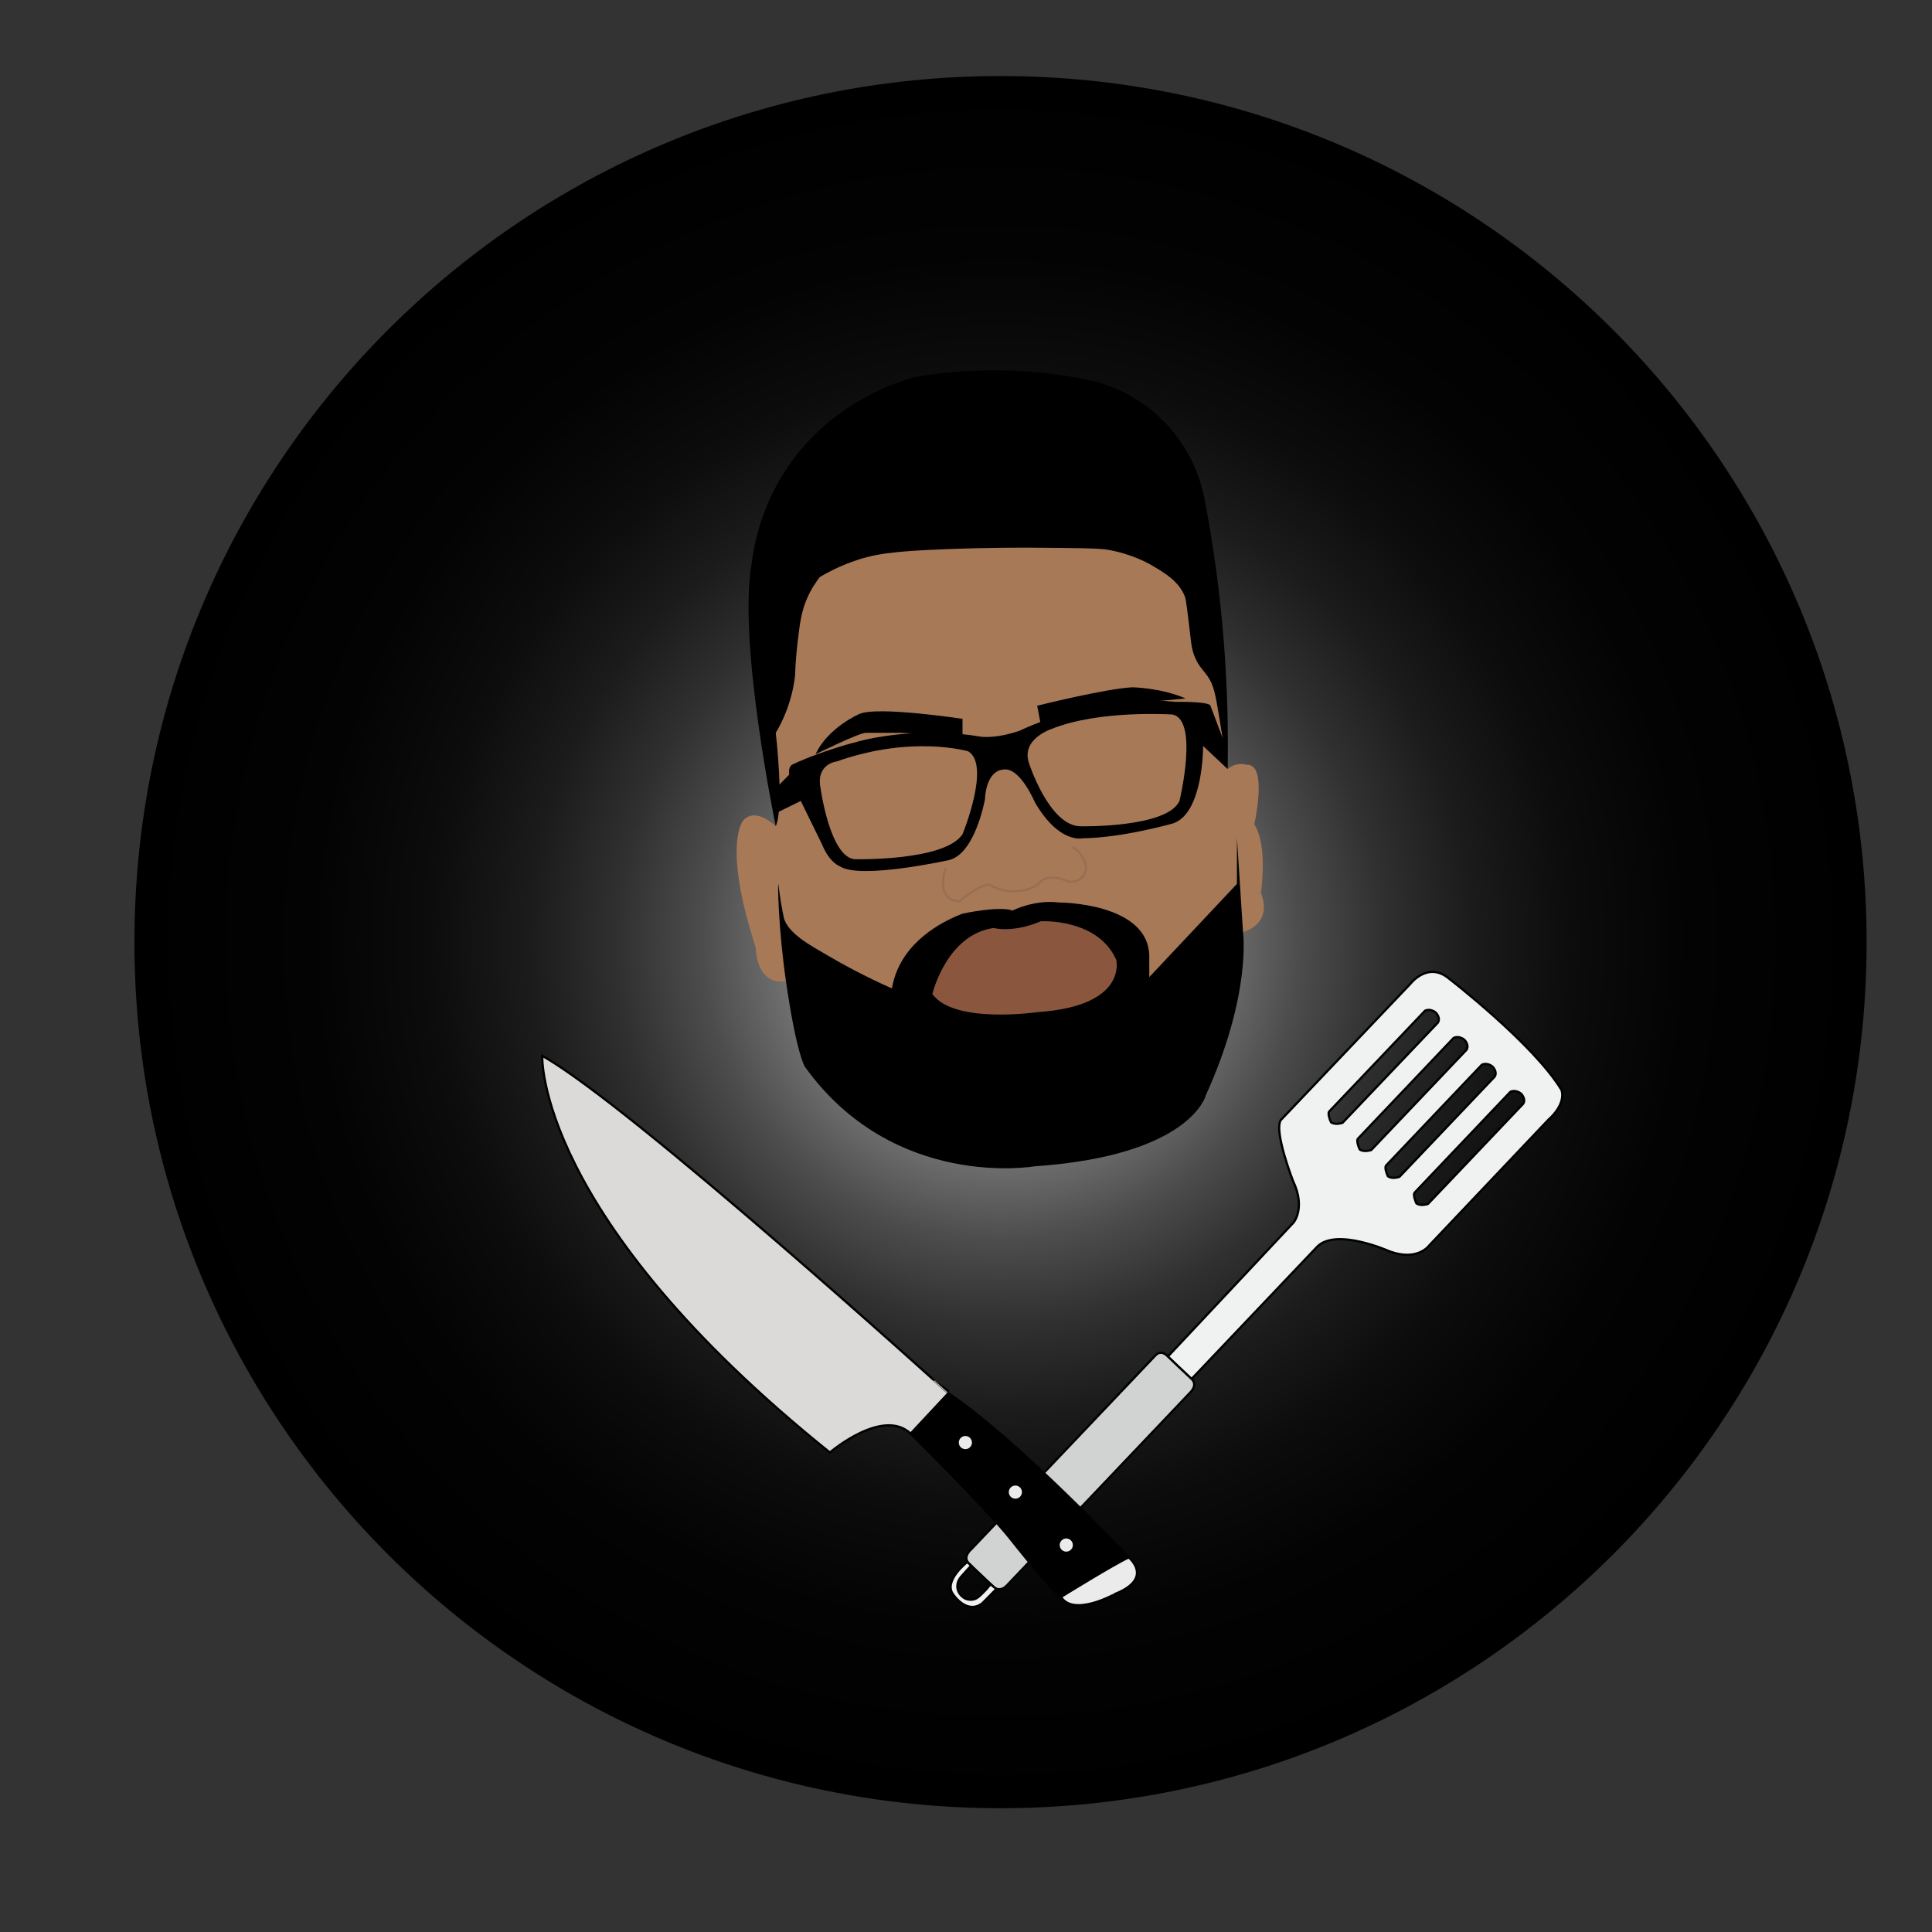 <?xml version="1.0" encoding="utf-8"?>
<!-- Generator: Adobe Illustrator 25.2.3, SVG Export Plug-In . SVG Version: 6.00 Build 0)  -->
<svg version="1.1" xmlns="http://www.w3.org/2000/svg" xmlns:xlink="http://www.w3.org/1999/xlink" x="0px" y="0px"
	 viewBox="0 0 216 216" style="enable-background:new 0 0 216 216;" xml:space="preserve">
<rect x="0" y="0" width="216" height="216" fill="#333333" stroke="none"/>
<style type="text/css">
	.st0{fill:url(#SVGID_1_);}
	.st1{fill:url(#SVGID_2_);}
	.st2{fill:#A87957;}
	.st3{fill:#8A573E;}
	.st4{fill:none;stroke:#996E52;stroke-width:0.25;stroke-miterlimit:10;}
	.st5{fill:#F0F1F1;stroke:#000000;stroke-width:0.25;stroke-miterlimit:10;}
	.st6{fill:#D1D3D3;stroke:#000000;stroke-width:0.25;stroke-miterlimit:10;}
	.st7{fill:#DBDAD9;stroke:#000000;stroke-width:0.25;stroke-miterlimit:10;}
	.st8{stroke:#000000;stroke-width:0.25;stroke-miterlimit:10;}
	.st9{fill:#EBEBEC;stroke:#000000;stroke-width:0.25;stroke-miterlimit:10;}
</style>
<g id="Calque_4">
	<g>
		<radialGradient id="SVGID_1_" cx="111.855" cy="105.331" r="96.33" gradientUnits="userSpaceOnUse">
			<stop  offset="0" style="stop-color:#FFFFFF"/>
			<stop  offset="9.256124e-03" style="stop-color:#F8F8F8"/>
			<stop  offset="0.087" style="stop-color:#C5C5C5"/>
			<stop  offset="0.171" style="stop-color:#969696"/>
			<stop  offset="0.257" style="stop-color:#6E6E6E"/>
			<stop  offset="0.348" style="stop-color:#4C4C4C"/>
			<stop  offset="0.445" style="stop-color:#303030"/>
			<stop  offset="0.548" style="stop-color:#1B1B1B"/>
			<stop  offset="0.663" style="stop-color:#0C0C0C"/>
			<stop  offset="0.798" style="stop-color:#030303"/>
			<stop  offset="1" style="stop-color:#000000"/>
		</radialGradient>
		<circle class="st0" cx="111.86" cy="105.33" r="96.33"/>
		<g>
			<path d="M111.86,9.5c52.84,0,95.83,42.99,95.83,95.83s-42.99,95.83-95.83,95.83s-95.83-42.99-95.83-95.83S59.01,9.5,111.86,9.5
				 M111.86,8.5c-53.48,0-96.83,43.35-96.83,96.83s43.35,96.83,96.83,96.83s96.83-43.35,96.83-96.83S165.33,8.5,111.86,8.5
				L111.86,8.5z"/>
		</g>
	</g>
</g>
<g id="Calque_1">
	<g>
		<path class="st2" d="M110.31,58.66c0,0-19.95-2.4-22.36,7.8l-2.17,15.21l0.95,10.71c0,0-2.24-2.24-3.63-0.65
			c0,0-2.38,2.58,1.39,14.2c0,0,0,4.27,3.38,3.77c0,0,1.38,7.96,2.09,9.5c0,0,8.24,12.6,25.68,11.18c0,0,16.01-1.11,19.18-7.93
			c0,0,4.6-10.3,4.12-17.28l0.03-0.98c0,0,3.38-0.76,2-4.37c0,0,0.81-5.24-0.74-7.66c0,0,1.56-6.83-0.86-6.66
			c0,0-1.05-0.39-2.12,0.47c0,0,0.28-26.23-11.81-26.72L110.31,58.66z"/>
		<path d="M107.61,80.37c0,0-9.54-1.46-11.55-0.54c0,0-3.52,1.52-4.88,4.5c0,0,4.88-2.42,5.64-2.4h3.74l7.05,0.29V80.37z"/>
		<path d="M115.96,78.9c0,0,7.59-1.9,10.63-2.06c0,0,3.25,0.05,5.96,1.25l-8.57,0.81l-7.65,1.95L115.96,78.9z"/>
		<path d="M137.22,83.9l-1.91-5.05c-0.44-0.45-3.87-0.38-3.87-0.38c-9.02-0.98-17.45,3.23-17.45,3.23
			c-2.89,0.98-4.51,0.64-4.51,0.64c-6.52-1.13-12.61,0.33-12.61,0.33c-4.81,1.14-8.17,2.75-8.17,2.75
			c-0.65,0.23-0.46,1.18-0.46,1.18l-1.85,1.88l0.22,2.5l2.92-1.43l2.4,4.91c0.83,2.02,1.96,2.39,1.96,2.39
			c2.25,1.52,12.2-0.69,12.2-0.69c2.94-0.69,4.02-6.76,4.02-6.76c0.2-3.43,2.06-3.36,2.06-3.36c1.86-0.33,3.53,3.66,3.53,3.66
			c2.74,4.7,5.34,4.02,5.34,4.02c4.51-0.05,10.14-1.67,10.14-1.67c3.38-1.18,3.33-8.65,3.33-8.65l2.74,2.58L137.22,83.9z
			 M107.61,93.27c-2.01,3.04-12.1,2.79-12.1,2.79c-2.74-0.34-3.77-7.94-3.77-7.94c-0.54-2.74,1.81-2.99,1.81-2.99
			c8.48-2.99,14.7-1.13,14.7-1.13C110.8,85.52,107.61,93.27,107.61,93.27z M131.87,89.54c-1.37,3.04-11.08,2.84-11.08,2.84
			c-3.48-0.05-5.73-7.01-5.73-7.01c-0.98-2.74,2.5-3.87,2.5-3.87c5.34-2.16,13.48-1.62,13.48-1.62
			C134.08,80.38,131.87,89.54,131.87,89.54z"/>
		<path d="M105.41,61.41c-5.68,0.23-7.79,0.53-10.18,1.41c-1.56,0.57-2.78,1.22-3.57,1.69c-0.4,0.52-0.95,1.3-1.41,2.35
			c-0.65,1.47-0.81,2.71-1.07,4.88c-0.11,0.96-0.24,2.24-0.29,3.77c-0.08,0.7-0.21,1.49-0.44,2.33c-0.45,1.7-1.11,3.07-1.72,4.09
			c0,0,0.97,8.23,0,10.45c0,0-4.26-20.51-2.7-29.36c0.3-2.4,1.14-6.37,3.78-10.42c4.81-7.38,12.16-9.8,14.4-10.44
			c2.61-0.45,5.77-0.79,9.34-0.76c4.32,0.04,8.04,0.6,11,1.27c1.5,0.42,4.71,1.52,7.6,4.47c3.33,3.4,4.26,7.24,4.54,8.75
			c0.46,2.4,0.87,4.89,1.23,7.47c1.12,8.16,1.46,15.76,1.33,22.63c-0.18-1.12-0.49-3.06-0.93-5.75c-0.46-2.77-0.62-3.67-1.36-4.71
			c-0.46-0.65-0.86-0.95-1.28-1.86c-0.43-0.91-0.49-1.63-0.64-2.93c-0.29-2.47-0.44-3.71-0.57-4.05c-0.68-1.7-2.17-2.58-3.64-3.45
			c-0.44-0.26-2.31-1.33-5.07-1.79c-0.95-0.16-3.51-0.18-8.59-0.22C114.23,61.23,110.47,61.21,105.41,61.41z"/>
		<path d="M87.87,109.7c-0.86-5.96-0.92-10.9-0.86-10.9c0.02,0,0.07,0.68,0.29,2.02c0.15,0.89,0.29,1.59,0.32,1.73
			c0.41,1.82,3.22,3.27,4.62,4.1c1.87,1.11,4.38,2.48,7.48,3.86c0.09-0.56,0.23-1.06,0.39-1.52c1.5-4.24,5.8-6.19,7.49-6.84
			c0,0,4.14-0.9,5.6-0.35c0,0,2.43-1.25,5.21-0.9c0,0,10.01,0,10.08,6.01v2.33l9.8-10.42v-5.14l0.68,10.53c0,0,0.99,6.89-4.16,18.26
			c0,0-1.67,6.73-19.18,7.93c0,0-15.72,2.73-25.68-11.18C89.96,119.2,89.04,117.79,87.87,109.7z"/>
		<path class="st3" d="M111.09,103.75c0,0,2.11,0.6,5.27-0.75c0,0,6.32-0.38,8.43,4.29c0,0,1.39,5.19-8.83,5.87
			c0,0-9.31,1.36-11.72-2.03C104.24,111.12,105.82,104.5,111.09,103.75z"/>
		<path class="st4" d="M105.71,97.06c0,0-1.23,3.57,1.55,3.7c0,0,2.07-1.83,3.36-1.85c0,0,1.34,0.89,3.13,0.71c0,0,1.74,0,2.83-1.28
			c0.26-0.1,0.75-0.25,1.37-0.21c0.56,0.04,0.99,0.22,1.23,0.34c0.67,0.26,1.43,0.06,1.87-0.46c0.5-0.6,0.49-1.51-0.04-2.14
			c0,0-0.55-1.05-1.14-1.14"/>
	</g>
</g>
<g id="Calque_3">
	<g>
		<path class="st5" d="M159.78,139.25l13.29-14.02c2.16-1.93,1.5-3.38,1.5-3.38c-3.09-5.14-12.63-12.49-12.63-12.49
			c-2.3-1.86-4.2,0.57-4.2,0.57l-14.55,15.3c-0.79,1.26,1.37,6.8,1.37,6.8c1.44,3.01,0.07,4.64,0.07,4.64l-14.07,15l2.65,2.51
			l14.03-14.77c2.1-2.21,8.13,0.5,8.13,0.5C158.5,141.05,159.78,139.25,159.78,139.25z M150.1,125.53c0,0-0.79,0.29-1.29-0.06
			c0,0-0.48-1.01-0.16-1.25L159.32,113c0,0,0.56-0.31,1.2,0.21c0,0,0.6,0.59,0.22,1.14L150.1,125.53z M153.31,128.57
			c0,0-0.79,0.29-1.29-0.06c0,0-0.48-1.01-0.16-1.25l10.66-11.22c0,0,0.56-0.31,1.2,0.21c0,0,0.6,0.59,0.22,1.14L153.31,128.57z
			 M156.46,131.57c0,0-0.79,0.29-1.29-0.06c0,0-0.48-1.01-0.16-1.25l10.66-11.22c0,0,0.56-0.31,1.2,0.21c0,0,0.6,0.59,0.22,1.14
			L156.46,131.57z M159.65,134.6c0,0-0.79,0.29-1.29-0.06c0,0-0.48-1.01-0.16-1.25l10.66-11.22c0,0,0.56-0.31,1.2,0.21
			c0,0,0.6,0.59,0.22,1.14L159.65,134.6z"/>
		<path class="st6" d="M131.86,152.89l-1.29-1.23c0,0-0.73-0.88-1.42-0.09l-20.53,21.61c0,0-1.04,0.85-0.33,1.58l2.94,2.79
			c0,0,0.65,0.44,1.35-0.31l20.45-21.52c0,0,0.95-0.84,0.19-1.55L131.86,152.89z"/>
		<path class="st5" d="M108.14,174.63c0,0-2.8,2.19-1.53,3.69c0,0,1.49,2.23,3.21,0.93l1.59-1.61c0,0-0.15-0.05-0.66-0.53
			c-0.3,0.39-0.57,0.68-0.77,0.88c-0.49,0.49-0.75,0.74-1.16,0.83c-0.36,0.08-0.69-0.01-0.87-0.08c-0.06-0.03-0.74-0.34-0.89-1.12
			c-0.15-0.78,0.38-1.32,0.42-1.37c0.36-0.4,0.73-0.81,1.09-1.21L108.14,174.63z"/>
	</g>
	<g>
		<path class="st7" d="M60.62,118.04c0,0-0.74,17.92,32.16,44.35c0,0,5.93-5.08,9.04-2.1l4.22-4.52
			C106.04,155.77,70.49,123.54,60.62,118.04z"/>
		<path class="st8" d="M106.04,155.77l-4.22,4.52c0,0,8.43,8.33,11.16,11.77c0,0,4.46,5.67,5.64,6.49c0,0,6.43-3.97,7.57-4.42
			C126.19,174.12,113.93,161.08,106.04,155.77z"/>
		<path class="st9" d="M118.62,178.54c0,0,5.91-3.66,7.57-4.42c0,0,2.87,2.31-1.49,4.07C124.7,178.2,120.05,180.81,118.62,178.54z"
			/>
		<circle class="st9" cx="107.93" cy="161.28" r="0.86"/>
		<circle class="st9" cx="113.52" cy="166.82" r="0.86"/>
		<circle class="st9" cx="119.21" cy="172.74" r="0.86"/>
	</g>
</g>
<g id="Calque_5">
</g>
</svg>
